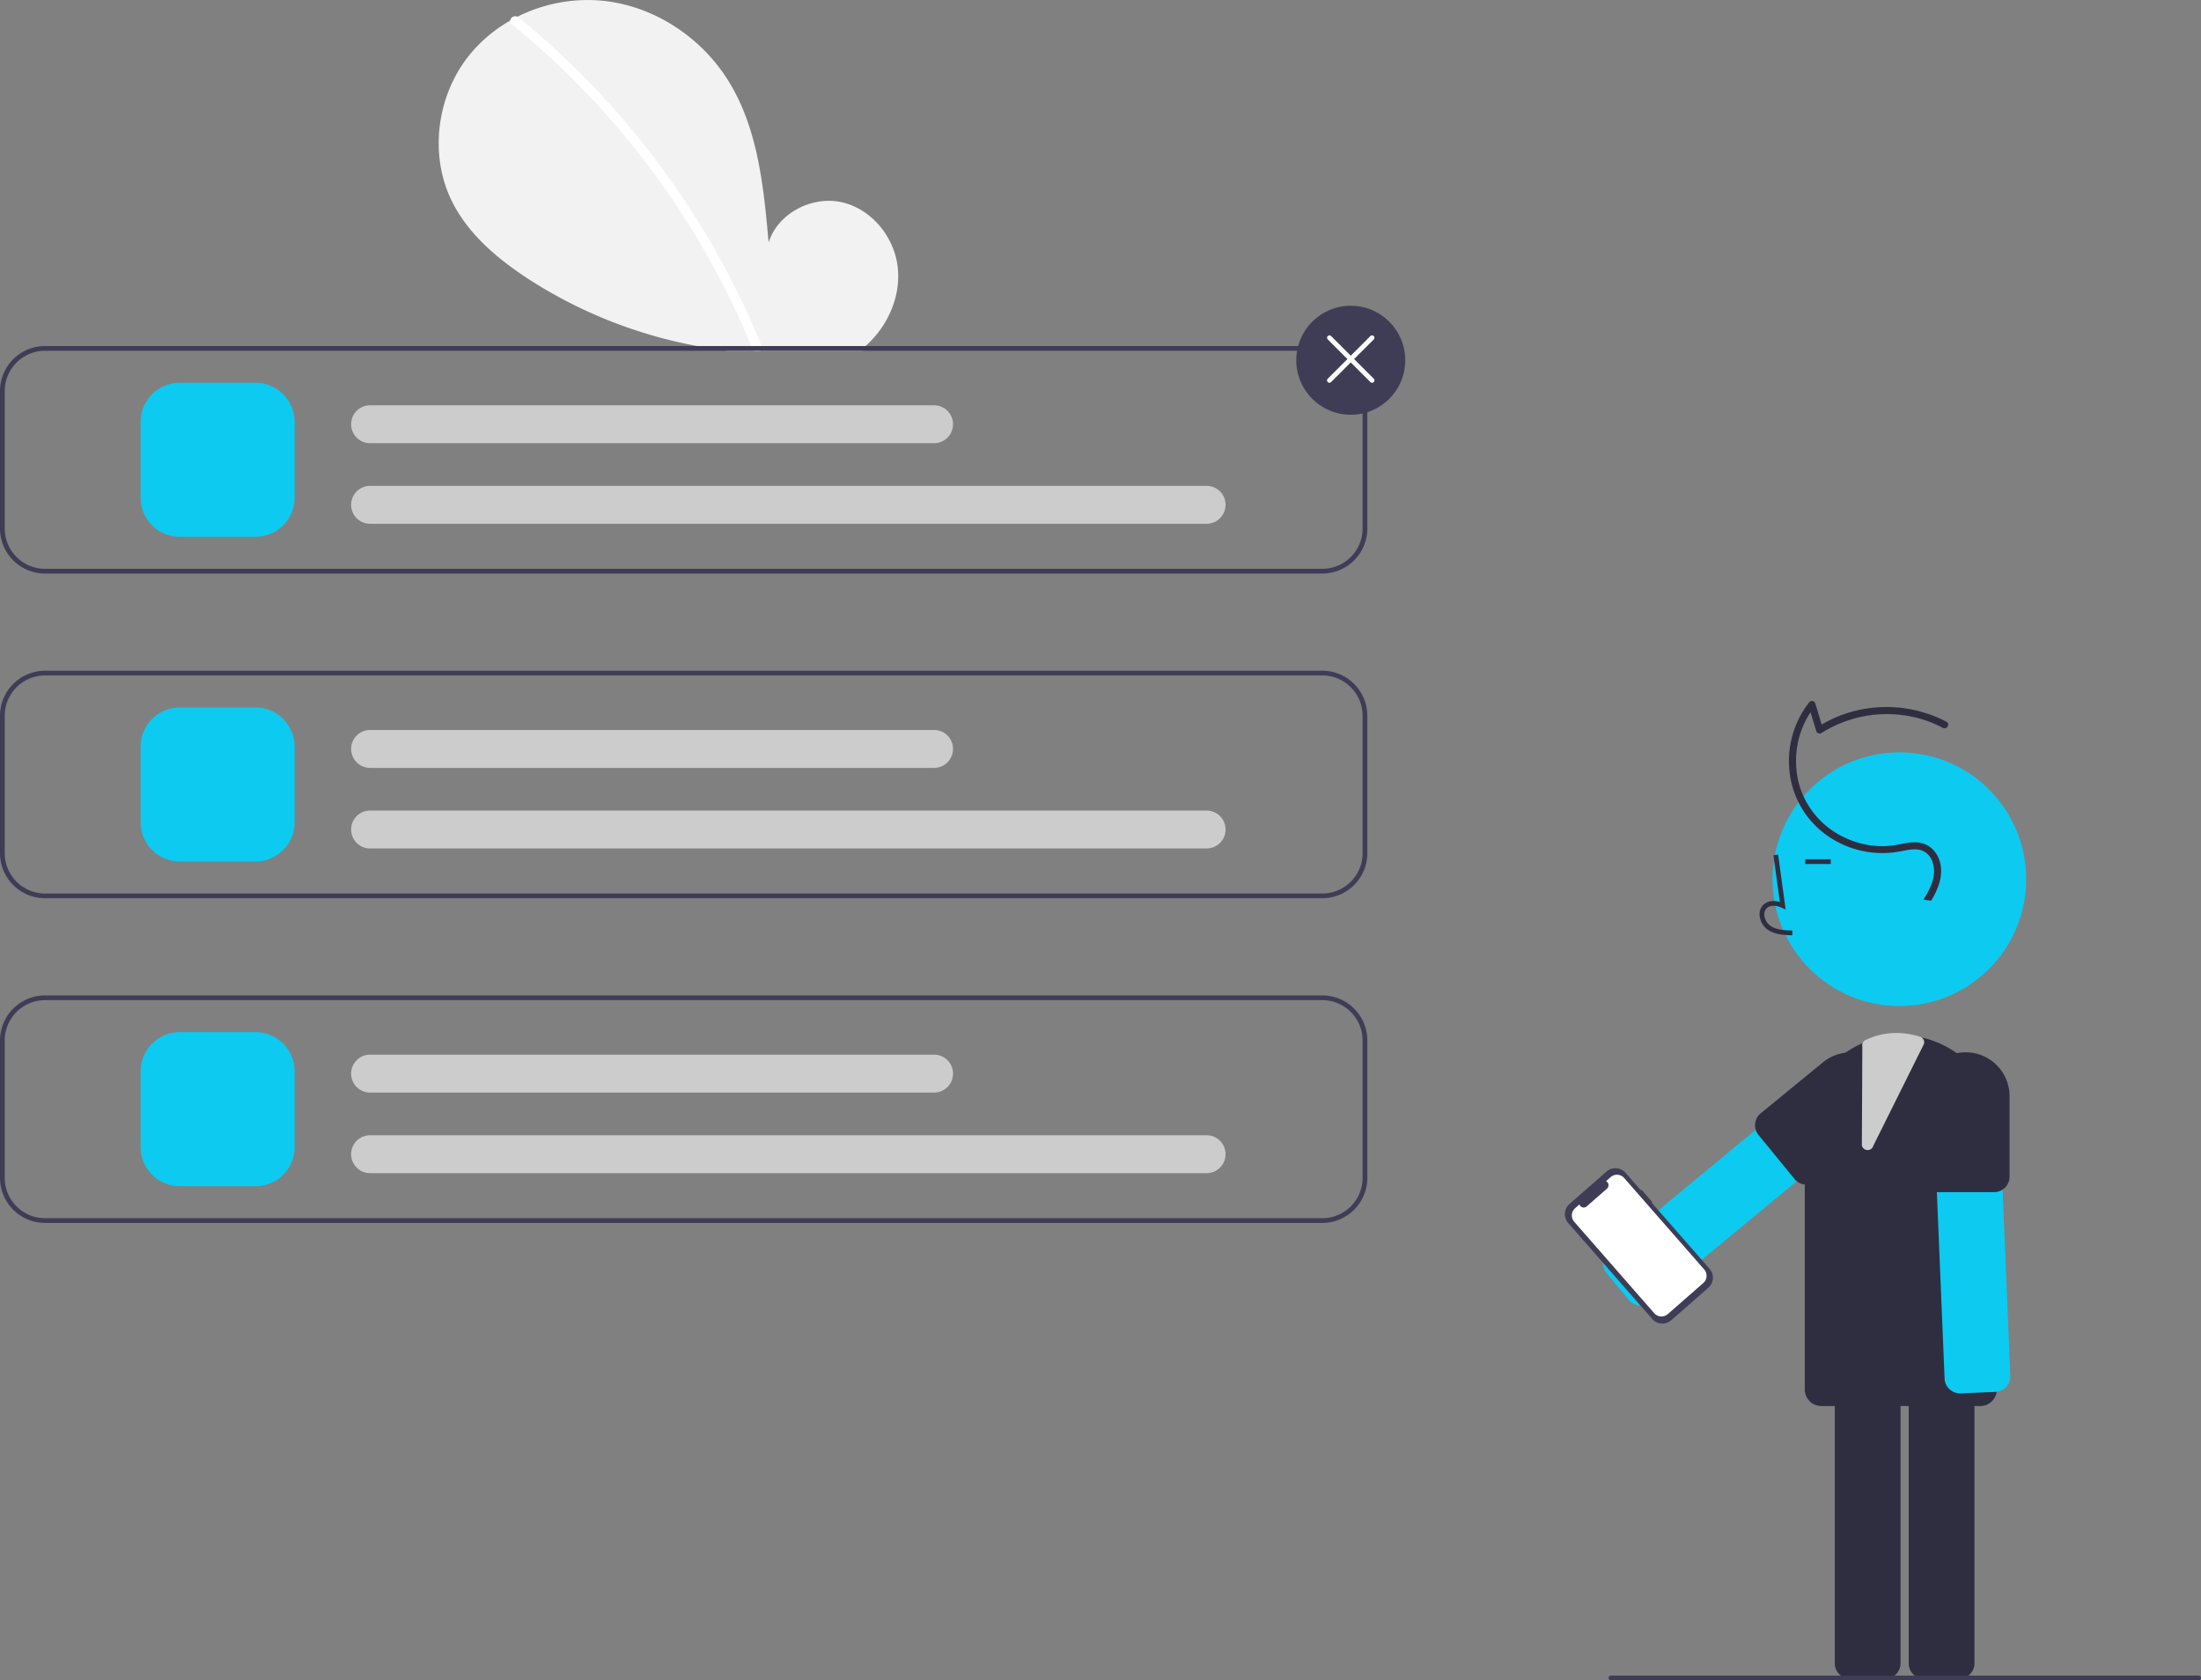 <svg xmlns="http://www.w3.org/2000/svg" data-name="Layer 1" width="928.791" height="709" viewBox="0 0 928.791 709" xmlns:xlink="http://www.w3.org/1999/xlink"><rect x="0" y="0" width="928.791" height="709" fill="#808080" stroke="none"/><path d="M500.194,242.05l3.39.83c-1.53.22-3.06.43-4.59.62h-56.54q-6.36-.81-12.65-2a197.136,197.136,0,0,1-70.96-28.11c-13.27-8.63-25.92-19.24-32.79-33.49-9.33-19.35-6.07-43.85,7.25-60.7a60.772,60.772,0,0,1,17.59-15c1.01-.58,2.03-1.13,3.07-1.65a66.06,66.06,0,0,1,36.49-6.68c21.35,2.33,41.05,15.37,52.42,33.59,12.57,20.12,14.98,44.74,17.08,68.37,3.81-12.26,18.11-19.75,30.66-17.04,12.54,2.7,22.22,14.41,23.78,27.15,1.53,12.46-4.13,25.25-13.56,33.56C500.624,241.68,500.414,241.87,500.194,242.05Z" transform="translate(-135.604 -95.5)" fill="#f2f2f2"/><path d="M456.595,243.5h-2.83a2.059,2.059,0,0,1-.63-.85c-.16-.38-.31-.77-.48-1.15a342.779,342.779,0,0,0-30.92-58.27,345.222,345.222,0,0,0-70.17-77.55,1.614,1.614,0,0,1-.67-1.48,2.178,2.178,0,0,1,3.52-1.37,345.769,345.769,0,0,1,48.25,47.92,351.187,351.187,0,0,1,38.06,56.32,348.998,348.998,0,0,1,16.27,34.43c.01.03.02.05.03.08A1.557,1.557,0,0,1,456.595,243.5Z" transform="translate(-135.604 -95.5)" fill="#fff"/><path d="M693.604,241.5h-539a19.017,19.017,0,0,0-19,19v58a19.017,19.017,0,0,0,19,19h539a19.017,19.017,0,0,0,19-19v-58A19.017,19.017,0,0,0,693.604,241.5Zm17,77a17.024,17.024,0,0,1-17,17h-539a17.024,17.024,0,0,1-17-17v-58a17.024,17.024,0,0,1,17-17h539a17.024,17.024,0,0,1,17,17Z" transform="translate(-135.604 -95.5)" fill="#3f3d56"/><path d="M693.604,474.5h-539a19.022,19.022,0,0,1-19-19v-58a19.022,19.022,0,0,1,19-19h539a19.022,19.022,0,0,1,19,19v58A19.022,19.022,0,0,1,693.604,474.5Zm-539-94a17.019,17.019,0,0,0-17,17v58a17.019,17.019,0,0,0,17,17h539a17.019,17.019,0,0,0,17-17v-58a17.019,17.019,0,0,0-17-17Z" transform="translate(-135.604 -95.5)" fill="#3f3d56"/><path d="M693.604,611.5h-539a19.022,19.022,0,0,1-19-19v-58a19.022,19.022,0,0,1,19-19h539a19.022,19.022,0,0,1,19,19v58A19.022,19.022,0,0,1,693.604,611.5Zm-539-94a17.019,17.019,0,0,0-17,17v58a17.019,17.019,0,0,0,17,17h539a17.019,17.019,0,0,0,17-17v-58a17.019,17.019,0,0,0-17-17Z" transform="translate(-135.604 -95.5)" fill="#3f3d56"/><path d="M243.435,322h-32a16.519,16.519,0,0,1-16.5-16.5v-32a16.519,16.519,0,0,1,16.5-16.5h32a16.519,16.519,0,0,1,16.5,16.5v32A16.519,16.519,0,0,1,243.435,322Z" transform="translate(-135.604 -95.5)" fill="#0dcaf0"/><path d="M644.774,316.5h-353a8,8,0,1,1,0-16h353a8,8,0,0,1,0,16Z" transform="translate(-135.604 -95.5)" fill="#ccc"/><path d="M529.774,282.5h-238a8,8,0,1,1,0-16h238a8,8,0,0,1,0,16Z" transform="translate(-135.604 -95.5)" fill="#ccc"/><path d="M243.435,459h-32a16.519,16.519,0,0,1-16.5-16.5v-32a16.519,16.519,0,0,1,16.5-16.5h32a16.519,16.519,0,0,1,16.5,16.5v32A16.519,16.519,0,0,1,243.435,459Z" transform="translate(-135.604 -95.5)" fill="#0dcaf0"/><path d="M644.774,453.5h-353a8,8,0,1,1,0-16h353a8,8,0,0,1,0,16Z" transform="translate(-135.604 -95.5)" fill="#ccc"/><path d="M529.774,419.5h-238a8,8,0,1,1,0-16h238a8,8,0,0,1,0,16Z" transform="translate(-135.604 -95.5)" fill="#ccc"/><path d="M243.435,596h-32a16.519,16.519,0,0,1-16.5-16.5v-32a16.519,16.519,0,0,1,16.5-16.5h32a16.519,16.519,0,0,1,16.5,16.5v32A16.519,16.519,0,0,1,243.435,596Z" transform="translate(-135.604 -95.5)" fill="#0dcaf0"/><path d="M644.774,590.5h-353a8,8,0,1,1,0-16h353a8,8,0,0,1,0,16Z" transform="translate(-135.604 -95.5)" fill="#ccc"/><path d="M529.774,556.5h-238a8,8,0,1,1,0-16h238a8,8,0,0,1,0,16Z" transform="translate(-135.604 -95.5)" fill="#ccc"/><circle cx="570" cy="152" r="23" fill="#3f3d56"/><path d="M714.604,257a.996.996,0,0,1-.707-.293l-18-18a1.0 1,0,0,1,1.414-1.414l18,18a1,1,0,0,1-.707,1.707Z" transform="translate(-135.604 -95.5)" fill="#fff"/><path d="M696.604,257a1,1,0,0,1-.707-1.707l18-18a1.0 1,0,0,1,1.414,1.414l-18,18A.996.996,0,0,1,696.604,257Z" transform="translate(-135.604 -95.5)" fill="#fff"/><circle cx="801.51" cy="370.967" r="53.519" fill="#0dcaf0"/><path d="M941.047,797.313V674.299a6.508,6.508,0,0,1,6.5-6.5h14.759a6.508,6.508,0,0,1,6.5,6.5V797.313a6.508,6.508,0,0,1-6.5,6.5H947.547A6.508,6.508,0,0,1,941.047,797.313Z" transform="translate(-135.604 -95.5)" fill="#2f2e41"/><path d="M909.855,797.313V674.299a6.508,6.508,0,0,1,6.5-6.5h14.76a6.508,6.508,0,0,1,6.5,6.5V797.313a6.508,6.508,0,0,1-6.5,6.5H916.355A6.508,6.508,0,0,1,909.855,797.313Z" transform="translate(-135.604 -95.5)" fill="#2f2e41"/><path d="M971.254,688.761h-67.062a7.008,7.008,0,0,1-7-7V572.816a40.531,40.531,0,0,1,81.062,0V681.761A7.008,7.008,0,0,1,971.254,688.761Z" transform="translate(-135.604 -95.5)" fill="#2f2e41"/><path d="M891.919,490.126l.056-2c-3.721-.104-7.001-.337-9.466-2.138a6.148,6.148,0,0,1-2.381-4.528,3.514,3.514,0,0,1,1.153-2.895c1.636-1.382,4.269-.935,6.188-.055l1.655.759L885.949,456.079l-1.981.271,2.699,19.727c-2.607-.767-5.023-.437-6.678.961a5.471,5.471,0,0,0-1.86,4.492,8.133,8.133,0,0,0,3.2,6.073C884.496,489.918,888.611,490.033,891.919,490.126Z" transform="translate(-135.604 -95.5)" fill="#2f2e41"/><rect x="761.793" y="362.551" width="10.771" height="2" fill="#2f2e41"/><path d="M958.286,681.685a6.454,6.454,0,0,1-2.092-4.514l-5.096-122.908a6.5,6.5,0,0,1,6.225-6.764l14.747-.612a6.506,6.506,0,0,1,6.763,6.225l5.096,122.909a6.508,6.508,0,0,1-6.225,6.764l-14.747.611a6.561,6.561,0,0,1-1.405-.091A6.453,6.453,0,0,1,958.286,681.685Z" transform="translate(-135.604 -95.5)" fill="#0dcaf0"/><path d="M977.104,598.5h-24a6.507,6.507,0,0,1-6.5-6.5v-34a18.5,18.5,0,0,1,37,0v34A6.507,6.507,0,0,1,977.104,598.5Z" transform="translate(-135.604 -95.5)" fill="#2f2e41"/><path d="M822.983,644.048l-9.409-11.371a6.508,6.508,0,0,1,.864-9.152l94.781-78.416a6.504,6.504,0,0,1,9.151.864l9.409,11.373a6.5,6.5,0,0,1-.865,9.151L832.135,644.913a6.507,6.507,0,0,1-8.144.119A6.561,6.561,0,0,1,822.983,644.048Z" transform="translate(-135.604 -95.5)" fill="#0dcaf0"/><path d="M892.88,592.972l-15.203-18.57a6.507,6.507,0,0,1,.912-9.147l26.308-21.538a18.5,18.5,0,1,1,23.438,28.63l-26.308,21.538A6.507,6.507,0,0,1,892.88,592.972Z" transform="translate(-135.604 -95.5)" fill="#2f2e41"/><path id="ae0384b4-8122-4d33-856d-77d2fa9820c7-16" data-name="Path 22" d="M828.29,597.489l-.27.236-6.464-7.385a5.68,5.68,0,0,0-8.016-.533L797.895,603.501a5.68,5.68,0,0,0-.533,8.016l35.461,40.515a5.68,5.68,0,0,0,8.016.533l15.646-13.695a5.68,5.68,0,0,0,.533-8.016l-24.397-27.873.27-.236Z" transform="translate(-135.604 -95.5)" fill="#3f3d56"/><path id="afaa2d2f-7dd7-4c5b-bc7f-9a7e6e58aedc-17" data-name="Path 23" d="M815.27,592.166l-1.948,1.705a1.922,1.922,0,0,1,.405,3.165l-8.55,7.483a1.922,1.922,0,0,1-3.084-.821l-1.819,1.593a4.046,4.046,0,0,0-.38,5.71l33.775,38.589a4.046,4.046,0,0,0,5.71.38l14.996-13.126a4.046,4.046,0,0,0,.38-5.71h0L820.98,592.545a4.046,4.046,0,0,0-5.71-.38Z" transform="translate(-135.604 -95.5)" fill="#fff"/><path d="M950.532,475.529c2.787-4.656,4.968-9.786,3.933-15.302-.924-4.926-4.469-8.762-9.567-9.266-3.07-.303-6.125.516-9.123,1.05a34.246,34.246,0,0,1-7.448.482,36.994,36.994,0,0,1-14.451-3.664,35.469,35.469,0,0,1-19.056-22.331c-3.042-11.074-.783-23.649,6.44-32.663l-2.507-.662,3.264,10.724a1.515,1.515,0,0,0,2.204.896,51.664,51.664,0,0,1,40.201-6.427,48.947,48.947,0,0,1,11.031,4.243c1.704.906,3.221-1.683,1.514-2.59a54.697,54.697,0,0,0-42.915-3.288A52.215,52.215,0,0,0,902.706,402.204l2.204.896-3.264-10.724a1.512,1.512,0,0,0-2.507-.662A40.207,40.207,0,0,0,890.897,422.197a37.94,37.94,0,0,0,16.429,26.319,40.458,40.458,0,0,0,30.554,6.142c2.936-.564,6.265-1.372,9.146-.143a7.9,7.9,0,0,1,4.234,5.208c1.632,5.531-1.145,10.784-3.982,15.383Z" transform="translate(-135.604 -95.5)" fill="#2f2e41"/><path d="M923.721,580.752l-.037-0a2.466,2.466,0,0,1-2.399-1.927l.196-41.668a2.535,2.535,0,0,1,1.4-2.853c7.253-3.407,14.749-3.865,22.913-1.397a2.502,2.502,0,0,1,1.707,3.042L926.135,578.892A2.465,2.465,0,0,1,923.721,580.752Z" transform="translate(-135.604 -95.5)" fill="#ccc"/><path d="M1063.396,804.5h-248a1,1,0,0,1,0-2h248a1,1,0,0,1,0,2Z" transform="translate(-135.604 -95.5)" fill="#3f3d56"/></svg>
